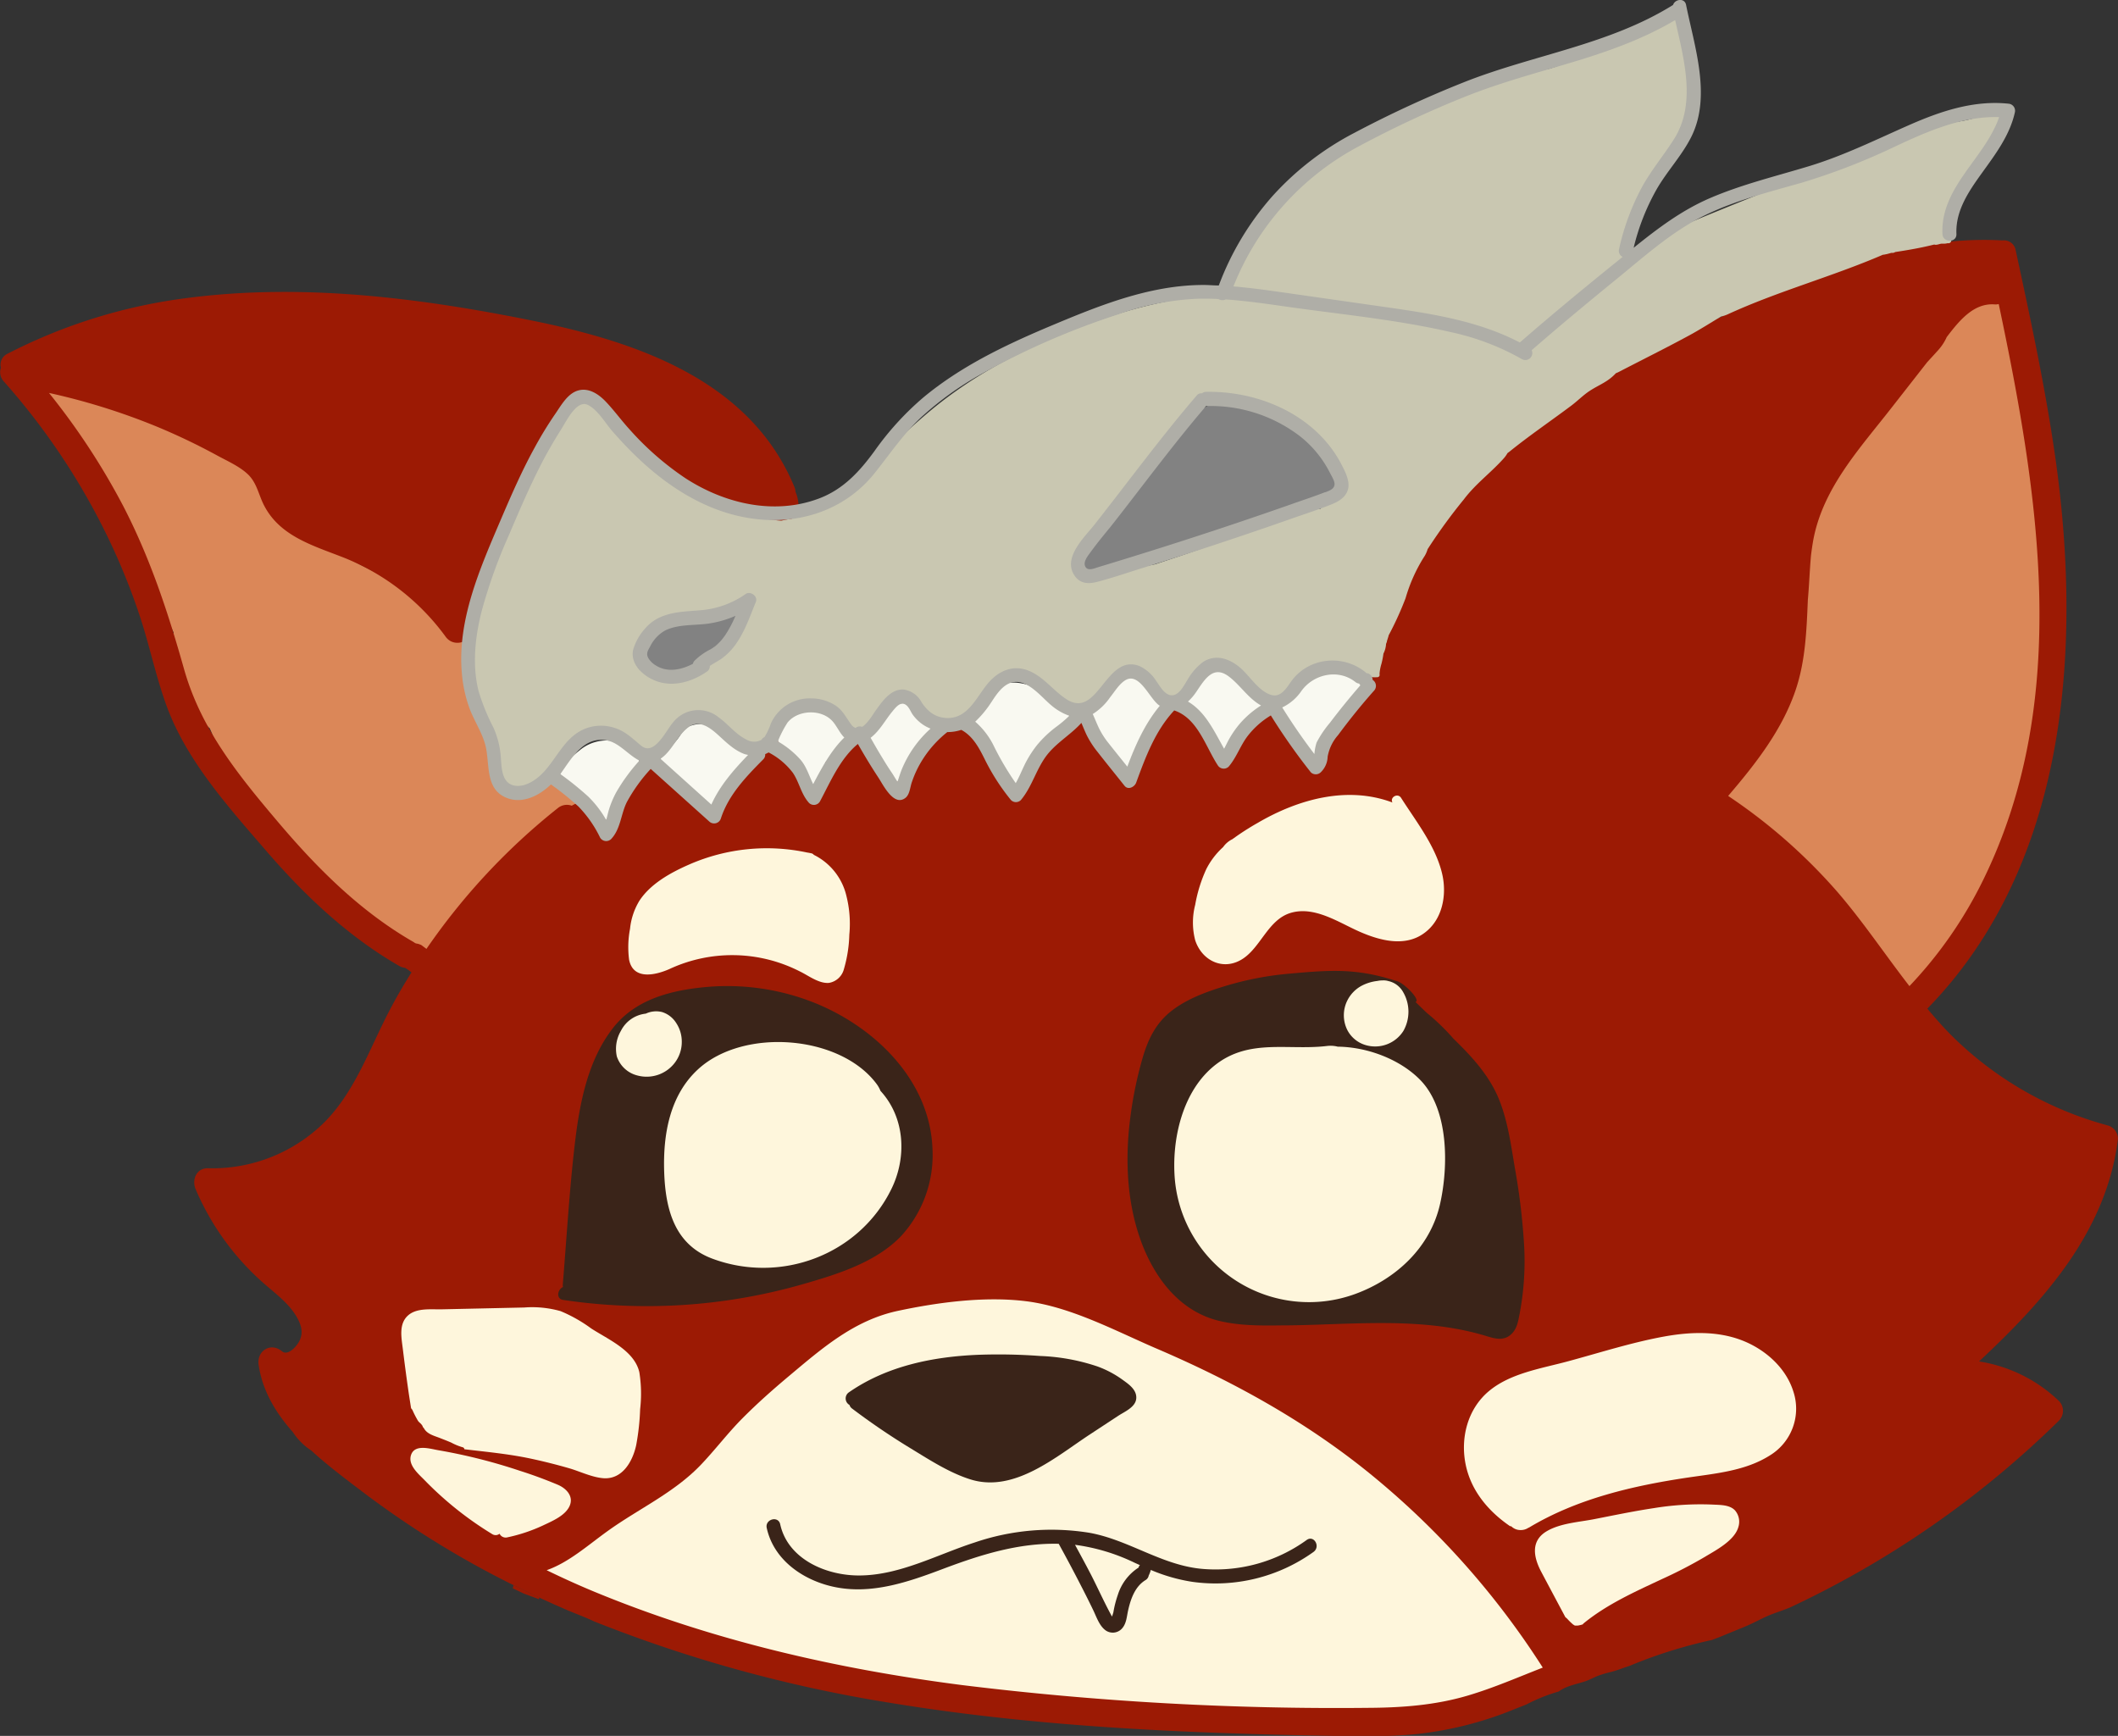 <svg id="Layer_5" data-name="Layer 5" xmlns="http://www.w3.org/2000/svg" viewBox="0 0 454.74 372.68"><rect x="0" y="0" width="454.74" height="372.68" fill="#333333" stroke="none"/><defs><style>.cls-1{fill:#f9f9f1;}.cls-2{fill:#db8758;}.cls-3{fill:#fef6dc;}.cls-4{fill:#9c1a04;}.cls-5{fill:#3a2419;}.cls-6{fill:#828282;}.cls-7{fill:#c9c7b1;}.cls-8{fill:none;stroke:#c9c7b1;stroke-miterlimit:10;}.cls-9{fill:#635c5c;}.cls-10{fill:#afaea7;}</style></defs><g id="body"><g id="fill_teeth"><path class="cls-1" d="M246,335.68c-1.08-1.39-3.34-1.85-4.9-2.48l-6.31-2.59c-1.52-.62-3.29.67-3.69,2.09a3.06,3.06,0,0,0,2.09,3.69l.66.26a3.18,3.18,0,0,0,.3,1.27c.56,1.23.1,2.74.56,4.06a31.09,31.09,0,0,0,2.48,4.62c1.64,2.91,6.57,1,5.49-2.31S249.18,339.77,246,335.68Z" transform="translate(-1.39 -0.64)"/></g><g id="fill_ears"><path class="cls-2" d="M122.16,168.29c-4.14-1.55-11,1.83-13.29-2.09-2.61-4.36-3-10.59-4.47-15.4a20.24,20.24,0,0,0-2.33-5.06c2.82-1.32,4.57-5.2,1.72-8.09-6.2-6.3-13.9-10.23-21.73-14.11-7.57-3.75-15.48-7.7-20.34-14.89-2.34-3.46-4.17-6.51-7.59-9.05A76.86,76.86,0,0,0,43.05,93c-8.41-4.27-17.72-5.15-25.41-10.89-5.16-3.86-10.15,4.82-5.05,8.63a32.77,32.77,0,0,0,5.55,3.31A4.5,4.5,0,0,0,18.67,98c5.41,8.8,10,18,14.55,27.3,1.8,3.71,3.7,7.4,5.45,11.14a4.37,4.37,0,0,0-.07,2.91,110.2,110.2,0,0,0,6.48,15.94A4.83,4.83,0,0,0,46.44,157c.07.19.16.37.24.56,1.87,4.5,2.73,9.43,5.45,13.54,5.75,8.68,14.42,16.2,22.48,22.68,3.93,3.16,8,6.18,12.21,9,3.81,2.52,7.67,4.8,11.93,1.77,4.61-3.29,8.39-8.93,12.19-13.12q6.72-7.38,13.43-14.75C127,173.7,125.72,169.62,122.16,168.29Z" transform="translate(-1.39 -0.64)"/><path class="cls-2" d="M439.33,108.5l-2.4-21.84c-.59-5.44.06-13.67-3.35-18.23-4.7-6.3-12.4-3.67-15,1.75a5.1,5.1,0,0,0-3.43.37c-3.58,1.67-3.83,4.86-5.14,8.15-1.44,3.62-4.44,6.38-7.13,9.09-5.63,5.66-10.93,12.11-10.49,20.53a4.9,4.9,0,0,0-.77,1.87,254.91,254.91,0,0,1-19.74,59.15c-2.35,4.92,3.54,9.32,7.06,6.95a13.91,13.91,0,0,0,2.5,7.11c3.23,4.62,7.7,8.53,11.27,12.9,3.84,4.7,6.85,10.13,10.75,14.72,3.38,4,7.73,3.72,11.61.51a58.41,58.41,0,0,0,18-27.72c3.35-12.09,6.28-24.45,7.67-36.93C442.24,134,440.74,121.31,439.33,108.5Z" transform="translate(-1.39 -0.64)"/></g><g id="fill_mouth"><path class="cls-3" d="M334.32,351.7a2.56,2.56,0,0,1-.66-2.25,7.84,7.84,0,0,0-4-3.13,133.11,133.11,0,0,0-56-48.93c-6.53-3-13.27-5.22-20-7.69s-12.2-6.88-18.74-9.58c-7.27-3-15.48-2.13-23.18-2.06-7.31.07-15.35-.44-21.52,4.18l-.35.29a8.23,8.23,0,0,0-5.41,1.13,50.86,50.86,0,0,0-9.51,7.53,120.65,120.65,0,0,1-21.85,12.55c-4.45,2-5.29,6.38-3.94,10.17-2.22,1.34-4.47,2.63-6.67,3.93-5.8,3.41-11.63,6.55-18.09,8.5-9.94,3-7.67,17.05,2.39,17.68l.48,0a7.08,7.08,0,0,0,3.16,2.9c6.61,3.1,13.3,4.11,20.43,4.62,4.84,1.48,9.76,2.67,14.7,3.74,10.56,2.3,21.17,4.37,31.76,6.54a10.81,10.81,0,0,0,2.22.21A65.23,65.23,0,0,0,223,364.45l1.69.22.38.05c4.34.89,8.69,1.74,13.06,2.45a241.67,241.67,0,0,0,70.28,1.14c4.7-.62,9.54-1.16,13.16-4.58l2.53-.26a9.59,9.59,0,0,0,2.47.32c6.87,0,9.66-6.34,8.38-11.49C334.7,352.11,334.51,351.9,334.32,351.7Z" transform="translate(-1.39 -0.64)"/></g><path class="cls-4" d="M172.18,106.21a2.76,2.76,0,0,0-.22-1c-9.49-23-34-31.25-56.56-35.79-24.15-4.87-49.16-8-73.74-4.81A115.85,115.85,0,0,0,3,76.59a2.57,2.57,0,0,0-1.41,3,2.88,2.88,0,0,0,.59,2.91,146.06,146.06,0,0,1,21.69,32.11,140.42,140.42,0,0,1,7.5,18.18c2.13,6.4,3.47,13.06,5.79,19.4,4.27,11.7,13.17,21.6,21.2,30.91C66.66,192.75,76,201.62,87.07,208c3.35,1.94,6.38-3.25,3-5.18-11.25-6.48-20.43-15.62-28.78-25.46-8.62-10.17-16.71-20.06-20.39-33.09-3.41-12.11-7.26-23.81-13.06-35A149,149,0,0,0,11.91,85a140.23,140.23,0,0,1,23,7.17A135.13,135.13,0,0,1,48,98.42c2.15,1.17,4.75,2.31,6.56,4s2.27,4,3.22,6.1c3.32,7.23,10.82,9.22,17.63,11.92a49.92,49.92,0,0,1,21.67,16.91c2.09,2.86,6.72.49,5.55-2.36a13.31,13.31,0,0,0,5.09-1.16c3.95-1.73,5.87-5.69,9.73-7.59a129.48,129.48,0,0,1,14.83-5.87c9.51-3.27,18.17-4.22,27.81-.86C167.69,122.14,175.16,113.19,172.18,106.21Z" transform="translate(-1.39 -0.64)"/><path class="cls-4" d="M311.58,307.11l0,.11v0Z" transform="translate(-1.39 -0.64)"/><path class="cls-4" d="M311.51,306.73c0,.13.05.26.07.38C311.55,307,311.53,306.86,311.51,306.73Z" transform="translate(-1.39 -0.64)"/><path class="cls-4" d="M111.49,341.65l2.39,1.13,3.23,1.2.09-.36-5.55-2.68C111.6,341.18,111.54,341.41,111.49,341.65Z" transform="translate(-1.39 -0.64)"/><path class="cls-4" d="M426.29,292.93c14.07-13.11,27.4-28,29.83-47.78a3,3,0,0,0-2.2-2.89,75.55,75.55,0,0,1-32.85-18.64c-2.08-2-4-4.21-5.88-6.43,30.25-31,33.3-77.81,27.42-118.75-2.13-14.81-5.29-29.46-8.45-44.08a2.55,2.55,0,0,0-2.84-2.1c-12.77-.74-25.27,2.21-37.19,6.6q-2.24.82-4.46,1.7a9.75,9.75,0,0,0-7.44,2.59c-.27.23-.52.5-.77.76-7.18,3.08-14.26,6.44-21.17,10-20.66,10.61-40.2,24.61-52.54,44.7a77.71,77.71,0,0,0-10.43,27.13c-.27,0-.54-.08-.81-.1a2.73,2.73,0,0,0-1.2.12c-12.53-1.1-24.76,3.93-37.29,4.18-13.75.28-27.52-.25-41.23,1.17s-26.82,4.78-40.24,7.41c-13,2.56-26.51,1.92-38.71,7.77a10.55,10.55,0,0,0-5.15,5.8,13.27,13.27,0,0,0-8.41,1.45l-.12.08a3.06,3.06,0,0,0-3,.51,139.17,139.17,0,0,0-28.21,30.23l0,0-1.08-.81a3.45,3.45,0,0,0-2.31-.3,3,3,0,0,0-2.1,3.69l.3.72a3,3,0,0,0,1.08,1.07l.9.67c-1.52,2.43-3,4.91-4.33,7.44-4.45,8.28-7.53,17.78-14.24,24.61a34.17,34.17,0,0,1-25.18,10c-2.5,0-3.44,2.54-2.59,4.52a56.33,56.33,0,0,0,14.3,19.91c2.64,2.35,5.85,4.61,7.56,7.79.89,1.66,1.28,3.24.34,5-.52,1-2.39,3.15-3.68,2.07-2.42-2-5.45-.07-5,2.92.8,5.53,3.63,10.25,7.33,14.42a13.78,13.78,0,0,0,4,4c3.66,3.36,7.69,6.34,11.32,9.1a202.37,202.37,0,0,0,31.29,19.39l6.46,3.13c1.81.84,3.63,1.65,5.46,2.45s3.74,1.48,5.6,2.33l.58.27a299.43,299.43,0,0,0,63.27,17.43c30.29,5,61,6.48,91.66,7.06,7.34.14,14.71.4,22-.35a77,77,0,0,0,20.46-5.22l2.77-1.1a37.39,37.39,0,0,1,6.94-2.78l.35-.25c1.7-1.07,3.65-1.35,5.51-2,.9-.32,1.74-.81,2.65-1.15a24.38,24.38,0,0,1,2.65-.78c1.39-.35,2.71-.9,4.06-1.33a103,103,0,0,1,17.65-5.55c.59-.21,1.16-.44,1.74-.66l.79-.33c1.45-.6,3.42-1.38,5.05-2.08s3.31-1.66,5-2.34c1.39-.55,2.82-1,4.2-1.57v0a208.37,208.37,0,0,0,57.73-40.1,3,3,0,0,0,0-4.24A31.83,31.83,0,0,0,426.29,292.93ZM99.47,302.51,97.17,301c.13-.21.27-.42.39-.64.37-.7.7-1.42,1-2.14a9.62,9.62,0,0,1,1,.92,62.15,62.15,0,0,1,4.47,5.64c.17.25.36.48.54.71A31.14,31.14,0,0,1,99.47,302.51Zm51-114.64c4.18-2,9.29-2,13.83-2.48,2.91-.28,5.8-.64,8.69-1a4,4,0,0,0,.11.58,4.84,4.84,0,0,0,.79,1.61l-12.55,4.8c-3.22.77-6.48,1.43-9.75,2-.15,0-3,.4-2.71.39l-.43,0-.06-.05a29,29,0,0,0-2-4.5A15.68,15.68,0,0,0,150.46,187.87Zm-7.26,51.51a85.23,85.23,0,0,1,1.13-8.74c.08-.19.14-.36.19-.52l.39-.44c1.27-1,2.45-2.07,3.73-3,4.31-3.29,9.3-7.13,14.81-7.94s11.53,1.43,16.47,3.51c5.87,2.46,8.37,6.12,11.6,11.39l.83,1.35a57.6,57.6,0,0,0,1.41,13.54,27.87,27.87,0,0,0,1.27,4.1,83,83,0,0,0-31.25,12.89c-5.08,3.38-10,7-14.83,10.77-.52-5.58-2.91-10.86-4.2-16.56A74.43,74.43,0,0,1,143.2,239.38ZM316.51,364.67c-6.95,2.06-14.1,2.59-21.31,2.63a657.62,657.62,0,0,1-87.27-4.89c-27-3.47-53.68-9.61-78.84-20-3.49-1.44-6.92-3-10.33-4.66,4.74-1.67,8.72-5.26,13.07-8.39,6.65-4.79,14.19-8.17,19.95-14.15,3.11-3.24,5.81-6.85,9-10.06s6.43-6.08,9.82-8.93c7.22-6.05,14.11-12.13,23.57-14.15,8.64-1.84,18.54-3.15,27.35-2.09,9.54,1.15,19,6.2,27.75,10,16.42,7,32.06,15.56,46,26.84a174.82,174.82,0,0,1,37.33,41.8l0,.05C327.27,360.75,322,363.05,316.51,364.67Zm79.38-172.54a118.33,118.33,0,0,0-23.46-20.61c5.83-6.82,11.48-14,14.42-22.54,2.18-6.34,2.41-12.95,2.69-19.57.29-3.21.39-6.35.67-9.46.12-1,.26-2,.44-3.06,2-11.38,10-19.9,16.86-28.71l7.65-9.78c.79-.86,1.58-1.71,2.35-2.57A10.7,10.7,0,0,0,419.36,73c2.63-3.44,5.78-7.4,10.37-7a2.52,2.52,0,0,0,.79-.09c8.63,40.88,15.73,85-3.44,123.86a91.21,91.21,0,0,1-15.73,22.58C406.17,205.67,401.44,198.57,395.89,192.13Z" transform="translate(-1.39 -0.64)"/></g><g id="face"><path class="cls-3" d="M183.12,193a13.18,13.18,0,0,0-7-8.83.87.87,0,0,0-.53-.33c-.24-.06-.48-.09-.73-.15l0,0h-.08a41.53,41.53,0,0,0-25.46,2.57c-3.92,1.72-8.26,4.1-10.66,7.78a14.32,14.32,0,0,0-2,6,20.92,20.92,0,0,0-.2,6.65c.89,4.43,5.68,3.31,8.65,2a31.93,31.93,0,0,1,28,.5c1.85.89,4.1,2.65,6.25,2.47a4,4,0,0,0,3.21-2.92,28.87,28.87,0,0,0,1.17-7.4A24.56,24.56,0,0,0,183.12,193Z" transform="translate(-1.39 -0.64)"/><path class="cls-3" d="M311.05,188.36c-1.36-6-5.59-11.31-8.85-16.43-.71-1.11-2.45-.13-1.85,1-9.69-3.63-20.2-.72-28.9,4.36A55.52,55.52,0,0,0,266,180.8a5.22,5.22,0,0,0-2,1.7,16.35,16.35,0,0,0-3.61,4.72A31.11,31.11,0,0,0,258,194.9a15.17,15.17,0,0,0,0,7.6c1.43,4.37,5.93,6.59,10,4.12s5.62-8.56,10.54-10c5.17-1.51,10.37,2.14,14.88,4.1,4.3,1.87,9.67,3.29,13.79.22C311.09,198.1,312.06,192.81,311.05,188.36Z" transform="translate(-1.39 -0.64)"/><path class="cls-3" d="M138.66,295.25c-1.07-4.67-6.72-7.05-10.35-9.41a31.45,31.45,0,0,0-6.56-3.71,22.4,22.4,0,0,0-7.82-.78l-17.68.39c-2.24.05-5.25-.34-7.13,1.21-2.21,1.83-1.53,4.91-1.23,7.39q.56,4.59,1.22,9.17c.17,1.16.36,2.31.54,3.47a1.9,1.9,0,0,1,.31.42,20.36,20.36,0,0,0,1.2,2.32,3.26,3.26,0,0,0,.41.42,2.66,2.66,0,0,1,.51.6l.15.35a.47.47,0,0,1,.18.19c.68,1.25,2.17,1.6,3.4,2.08.84.33,1.67.65,2.48,1a12.09,12.09,0,0,0,2.45,1,.46.46,0,0,1,.35.42c4.75.57,9.48,1,14.19,2q4.18.89,8.3,2.08c2.37.69,5,2,7.5,2.15,4,.19,6.15-3.65,6.9-7.1a51.35,51.35,0,0,0,.85-7.73A29.23,29.23,0,0,0,138.66,295.25Z" transform="translate(-1.39 -0.64)"/><path class="cls-3" d="M121.14,319.4c-2.67-1.12-5.4-2.13-8.15-3A118.8,118.8,0,0,0,95.55,312c-1.8-.3-5.16-1.42-5.93,1.08-.65,2.12,1.62,4,2.9,5.31A73.63,73.63,0,0,0,107.07,330a1.34,1.34,0,0,0,1.58-.08,1.45,1.45,0,0,0,1.65.78,35.23,35.23,0,0,0,7.74-2.59c1.92-.91,4.71-2.07,5.64-4.14S123,320.19,121.14,319.4Z" transform="translate(-1.39 -0.64)"/><path class="cls-3" d="M373.89,324.9c-1.16-1.23-3.23-1.15-4.78-1.24a62,62,0,0,0-12.62.76c-4.28.64-8.53,1.53-12.77,2.36-3.3.65-7.28.86-10.24,2.6-3.52,2.08-2.83,5.61-1.18,8.72s3.46,6.51,5.19,9.75a2.76,2.76,0,0,1,.37.31,13.72,13.72,0,0,0,1.28,1.25l.36.22h0a5.3,5.3,0,0,0,.69,0,8.24,8.24,0,0,0,1-.24,1.94,1.94,0,0,1,.32-.32h0c5-4.06,10.93-6.7,16.72-9.42a98.35,98.35,0,0,0,9.18-4.75c2.41-1.46,6.44-3.53,7.23-6.48A3.73,3.73,0,0,0,373.89,324.9Z" transform="translate(-1.39 -0.64)"/><path class="cls-3" d="M386.42,299.36c-1.52-4.82-5.52-8.51-10-10.53-5.6-2.51-11.85-2.32-17.78-1.24-6.94,1.27-13.75,3.46-20.56,5.3-5.68,1.55-12.41,2.53-17.05,6.44s-6.12,10.19-4.94,15.82,4.92,10,9.49,13.13l.29.05a2.78,2.78,0,0,0,2,.8,2.91,2.91,0,0,0,1.7-.51l.06,0c10.37-6.23,22.32-9,34.21-10.77,6-.88,12.37-1.44,17.59-4.77A11.74,11.74,0,0,0,386.42,299.36Z" transform="translate(-1.39 -0.64)"/><path class="cls-5" d="M281.94,331.26a33.38,33.38,0,0,1-22.26,6.22c-8.74-.7-15.85-6.22-24.37-7.76a51,51,0,0,0-24.66,2.08c-8,2.58-16,7-24.6,7.08-7.13.09-15.49-3.42-17.15-11-.41-1.88-3.3-1.08-2.89.8,1.48,6.79,7.65,11.11,14.13,12.58,8.24,1.87,16.34-1,24-3.9,8-3,16-5.48,24.56-5.28,1.65,3,3.28,6.06,4.85,9.13q1.28,2.47,2.5,5c.68,1.37,1.25,3.19,2.44,4.23a2.66,2.66,0,0,0,3.88-.27c.89-1.07.94-2.53,1.24-3.83.56-2.48,1.49-5.13,3.78-6.5A1.44,1.44,0,0,0,248,339l0-.06a6.66,6.66,0,0,0,.31-.73l.09-.26,0-.1.09-.15a37.11,37.11,0,0,0,8.92,2.55,36.08,36.08,0,0,0,25.95-6.39C285,332.73,283.51,330.13,281.94,331.26Zm-40.56,11.82a22.36,22.36,0,0,0-.93,3.62c0,.15-.2.63-.29,1l-.12-.18c-1.58-2.88-2.92-5.91-4.42-8.83-1.11-2.14-2.27-4.27-3.42-6.39A42,42,0,0,1,245,336.15l1.15.52a.69.69,0,0,0-.17.17.31.31,0,0,0-.06.13,1.28,1.28,0,0,0-.07.21h0A10.83,10.83,0,0,0,241.38,343.08Z" transform="translate(-1.39 -0.64)"/><path class="cls-5" d="M242.36,296.83A22,22,0,0,0,237,294a43.58,43.58,0,0,0-12.25-2.24,121.71,121.71,0,0,0-13.23-.26c-9.81.39-19.74,2.4-27.91,8.09a1.59,1.59,0,0,0,.17,2.68,1.45,1.45,0,0,0,.52.75,149.73,149.73,0,0,0,12.69,8.62c4,2.44,8.31,5.24,12.84,6.64,9.37,2.88,18.31-4.92,25.58-9.69l6.09-4c1.36-.89,3.73-1.85,3.85-3.75S243.61,297.74,242.36,296.83Z" transform="translate(-1.39 -0.64)"/><g id="eyes"><path class="cls-5" d="M201.6,247.35c-.52-14.72-12.3-26.15-25.28-31.39a50.54,50.54,0,0,0-23.27-3.42c-7.5.68-15.18,2.59-20,8.75-5.44,6.91-7.2,16.13-8.21,24.64-1.2,10.13-1.78,20.35-2.62,30.52a1.32,1.32,0,0,0,.06.5c-1.22.53-1.53,2.53,0,2.77a121.55,121.55,0,0,0,51.11-3.27c7.44-2.13,15.86-4.65,21.4-10.36A25.73,25.73,0,0,0,201.6,247.35Z" transform="translate(-1.39 -0.64)"/><path class="cls-5" d="M328.63,268.13a141.18,141.18,0,0,0-2-16.76c-.87-5.17-1.57-10.48-3.66-15.33-2-4.53-5.27-8.22-8.75-11.65-.26-.26-.54-.52-.8-.79a47.25,47.25,0,0,0-5.71-5.52l-2.42-2.33c1.2-.34-2.27-3.89-3.79-4.4-8.72-2.88-14.25-2.49-23.41-1.66a67.61,67.61,0,0,0-13.37,2.56c-4.1,1.24-8.38,2.76-11.79,5.41s-5.07,6.17-6.22,10.11A84.52,84.52,0,0,0,244,241.13c-1.11,9.08-.6,18.6,2.82,27.17,3,7.38,8.19,13.9,16.2,15.89,4.41,1.09,9.08,1.06,13.6,1,4.89,0,9.79-.26,14.68-.39,9.76-.28,19.65-.21,29.08,2.64,1.72.52,3.56,1.13,5.15-.08s1.8-3.05,2.14-4.73A60.46,60.46,0,0,0,328.63,268.13Zm-19.87-6.36a6.14,6.14,0,0,0,.42-.47C309.47,262.35,309.33,262.51,308.76,261.77Z" transform="translate(-1.39 -0.64)"/></g><path class="cls-3" d="M190.43,234.84a6.47,6.47,0,0,0-.79-1.43c-7.81-10.57-28.49-12.17-38.28-3.29-6.2,5.62-7.63,14.11-7.37,22.07s2.16,15.63,10.36,18.68c14.61,5.44,31.42-.73,38.41-14.93C196.12,249.12,195.72,240.59,190.43,234.84Z" transform="translate(-1.39 -0.64)"/><path class="cls-3" d="M306.33,232.51c-4.24-4.35-11.18-7.08-17.73-7.16a6.15,6.15,0,0,0-2.27-.15c-8.31,1-16.56-1.62-23.84,3.94s-9.65,16.31-8.83,25a28.92,28.92,0,0,0,38.66,24.32c8.8-3.21,16.16-10,18.26-19.36C312.4,251,312.46,238.8,306.33,232.51Z" transform="translate(-1.39 -0.64)"/><path class="cls-3" d="M146.54,220.22a5.5,5.5,0,0,0-3-2.3,5.24,5.24,0,0,0-3.5.34,6.79,6.79,0,0,0-5.34,3.7,7.61,7.61,0,0,0-.88,5.47,6.24,6.24,0,0,0,4.43,4.11,7.6,7.6,0,0,0,8-2.71,7.34,7.34,0,0,0,1.52-4.47A7.25,7.25,0,0,0,146.54,220.22Z" transform="translate(-1.39 -0.64)"/><path class="cls-3" d="M302.62,213.59a4.8,4.8,0,0,0-3.13-2.32,3.61,3.61,0,0,0-1.3-.14h-.05a4.6,4.6,0,0,0-1,.11,9.58,9.58,0,0,0-3.47,1.07,7.32,7.32,0,0,0-3,3.12,7.09,7.09,0,0,0,0,6.36,6.47,6.47,0,0,0,3.86,3.2,7.18,7.18,0,0,0,8.16-3A8.37,8.37,0,0,0,302.62,213.59Z" transform="translate(-1.39 -0.64)"/></g><g id="skull"><g id="fill_back"><path class="cls-6" d="M160.34,134.47a3,3,0,0,0-2.2-2.9c-1.79-.37-3.3.5-4.7,1.55-.83.19-1.68.33-2.4.53-1.75.49-3.53.93-5.24,1.53-2.28.8-5.37,2-6.06,4.59a3,3,0,0,0,.62,2.73,3.2,3.2,0,0,0,.33,1c1.66,3.11,6,1.74,8.47.44,2.6-1.37,4.61-3.7,7-5.47C158.26,137.91,160.15,137.1,160.34,134.47Z" transform="translate(-1.39 -0.64)"/><path class="cls-6" d="M286.24,97.54c-1.36-2.31-3.56-3.59-5.94-4.68-5.14-2.36-10.89-6.92-16.92-5.92s-9.37,7.2-12.73,11.77c-5.13,7-10.07,14.52-16.61,20.24-2.92,2.54,1.34,6.77,4.24,4.24l1.05-1a1.54,1.54,0,0,0,.3,0c5.53.28,10.89-2,16-3.76,5.73-2,11.4-4.15,17.21-5.93,3.16-1,8.63-1.72,10.86-4.66a15.56,15.56,0,0,0,3.61-1,3,3,0,0,0,1.49-2.59C289.08,102.21,287.32,99.39,286.24,97.54Z" transform="translate(-1.39 -0.64)"/></g><g id="fill"><path class="cls-7" d="M428.91,24.89c-2,.55-3.9,1.29-5.92,1.66s-4.26.72-6.39,1.05a1.71,1.71,0,0,0-1.14.85A11,11,0,0,0,405.83,31c-3.9,3.32-9.57,4.67-14.26,6.46q-8.46,3.24-16.85,6.64c-5.58,2.27-11.18,4.51-16.66,7a67.78,67.78,0,0,0-8.1,4.1,31,31,0,0,1,2.58-7.42c3-5.7,5.89-11.43,8.61-17.26A9,9,0,0,0,362,29a48.87,48.87,0,0,0,1.87-4.64,8.59,8.59,0,0,0,.29-4.4c.05-.15.09-.3.14-.46a8.66,8.66,0,0,0-1.63-8.65,2,2,0,0,0,.11-1.31s0-.06,0-.1a4.72,4.72,0,0,1,0-.84c.25-1.49.72-3.53-.86-4.36a2.23,2.23,0,0,0-2.36.12c-.21.14-.41.29-.62.42a9.9,9.9,0,0,1-1.12.58,8.16,8.16,0,0,1-.95.32,2.06,2.06,0,0,0-1.2.92,2.21,2.21,0,0,0-.23.64,11.15,11.15,0,0,0-5.83,1c-4.95,2.33-10.09,5.51-15.33,7.08-2.37.71-4.91.43-7.32,1-2.93.66-5.48,2.23-8.1,3.59a56.33,56.33,0,0,1-6.4,2.38c-2.12.8-4,2.21-6.09,3-4.8,1.79-8.72,2.61-12.05,5.9-1.84.63-3.72,1.19-5.52,2a25,25,0,0,0-11.08,9,7.62,7.62,0,0,0-1.1,2.39,23.65,23.65,0,0,0-5.34,6,21,21,0,0,0-1.94,4.29,7.22,7.22,0,0,0-.35,1,8.79,8.79,0,0,0-3.91,7.7,104.39,104.39,0,0,0-22.92,4.22c-14.08,4.39-28.21,10.74-39.76,20-9.82,7.88-17.82,17.89-29.46,23.23a7.07,7.07,0,0,0-1.55,1h-.06c-.71.11-1.42.22-2.12.39-1.11,0-2.25-.29-3.32-.3-.24,0-.49,0-.73,0L165,112a1.91,1.91,0,0,0-1.73-.34h0a11.74,11.74,0,0,0-8.82-3.74l-1.76.06c-2.61-2.7-6-3.83-9.51-5.31,0-.08,0-.16-.06-.25a6.61,6.61,0,0,0-2.76-3.58l-1.43-.61a6.15,6.15,0,0,0-1.1-.18,25,25,0,0,1-1.77-3.2A5.1,5.1,0,0,0,133,92c-.94-4.3-6.28-7.48-9.84-3.23a49.49,49.49,0,0,0-6.6,9.17c-1.71,3.4-2.67,7-4,10.55-2.86,7.39-7.82,12.94-8.3,21.18a6.79,6.79,0,0,0,0,1.12,5.82,5.82,0,0,0-.37,1.41c-.82,5.58-1.52,11.31-.63,16.92a23.92,23.92,0,0,0,2.56,7c1.28,2.61,1.12,5.72,1.33,8.61.55,7.27,11.43,7.68,12,1.07a4.8,4.8,0,0,0,3.75-4.2l.24-1.46c1.39-.25,2.76-.74,4.27-1a14.32,14.32,0,0,1,9,2c4.21,2.32,8.13-.81,8.88-4.4a4.42,4.42,0,0,0,.88-1,6.5,6.5,0,0,0,1.14-1c.58.1,1.07-.46,1.57-.68a7,7,0,0,1,2.53-.42h.95a5.38,5.38,0,0,0,4.75,3.24,6.56,6.56,0,0,0,5.5,3.42c3.33,0,5.3-2.39,5.89-5.33a4.25,4.25,0,0,0,1.15-.61c1.52-1.16,4.55-3.08,6.25-2.8,1,.17,2.07,1,3.14,1.21l.9.2c.24.45.48.9.68,1.38,1.35,2.94,5.61,3.67,8.21,2.15a5.71,5.71,0,0,0,2.85-5.49c2.11-.07,4.22-.24,6.31-.48a5.38,5.38,0,0,0,5.71,4.79,11.18,11.18,0,0,0,7.34-2.36c1.85-1.57,2.8-4,4.65-5.54a11.23,11.23,0,0,1,3.28-1.8l2.12-.07a8.58,8.58,0,0,0,1.75,1.48c1.12.7,2.27,1.36,3.42,2a5.79,5.79,0,0,0,10.34,1.33c2.34-1.54,4.69-3.26,7.37-4.07a29.08,29.08,0,0,1,3.1-.72c0,.32.08.64.14,1,.55,3.1,4.49,5.13,7.38,4.19a6,6,0,0,0,4.31-6l.15,0a23.26,23.26,0,0,1,8.07-.29,7,7,0,0,0,1.61,2.45,7.06,7.06,0,0,0,.93.79,5.39,5.39,0,0,0,1,1.3,6.13,6.13,0,0,0,4.24,1.76,6.06,6.06,0,0,0,4.25-1.76,6.5,6.5,0,0,0,1.73-3.49l2.52.19a5,5,0,0,0,4.88-2.28,40.68,40.68,0,0,1,4.72,1c.13,0,.26,0,.39,0a.43.43,0,0,0,0,.16.82.82,0,0,0,.36.42,7.73,7.73,0,0,0,1.37.71,3.52,3.52,0,0,0,1,.31,3.75,3.75,0,0,0,.82,0,.42.42,0,0,0,.17,0,.49.49,0,0,0,.47-.63c0-.33.06-.66.11-1a10.14,10.14,0,0,1,.29-1.21,17.23,17.23,0,0,0,.44-2.23,5.27,5.27,0,0,0,.56-2.05,1.83,1.83,0,0,1,.08-.25,2.29,2.29,0,0,0,.1-.23s0-.08,0-.12l.36-1.15a.28.28,0,0,0,0-.09,69.57,69.57,0,0,0,3.65-8,34.64,34.64,0,0,1,3.88-8.73,6,6,0,0,0,.86-1.82c.11-.16.22-.31.32-.48a117.41,117.41,0,0,1,7.45-10.18c2.55-3.38,5.73-5.65,8.54-8.78a6.35,6.35,0,0,0,.84-1.17l.36-.26c4.31-3.49,8.91-6.61,13.34-9.93,1.33-1,2.53-2.23,3.89-3.13,2.05-1.35,3.94-1.93,5.67-3.82a7,7,0,0,0,.69-.31c5.05-2.62,10.16-5.15,15.17-7.87,2.33-1.27,4.52-2.68,6.75-4a7.07,7.07,0,0,0,1.39-.46c10.88-5,22.4-8.08,33.34-12.8.23,0,.46-.07.69-.11s.5-.12.75-.19l.36-.1.16,0,.2,0a1.22,1.22,0,0,0,.48-.18c2.81-.43,5.61-.91,8.37-1.61.51.17,1-.11,1.55-.19l.12,0h0a4.9,4.9,0,0,0,.54,0c.22,0,.43-.05.64-.09l.26,0h0a.43.43,0,0,0,.3-.11h0a.51.51,0,0,0,.18-.69.53.53,0,0,0-.53-.23l-.21-.11a.67.67,0,0,0-.12-.06A5.92,5.92,0,0,0,421,45.5a7.59,7.59,0,0,0-.4-1A8.82,8.82,0,0,0,422.84,39a2,2,0,0,0,1.37-1.19l0,0,.15-.26a3.77,3.77,0,0,1,.26-.39c.22-.31.45-.6.67-.9h0l.13-.18.34-.42c.25-.32.51-.63.77-.94,1-1.24,2.64-2.59,2.67-4.34a10.39,10.39,0,0,0,1.93-2.49A2,2,0,0,0,428.91,24.89ZM158.73,137.46c-.25.95-1.2,2-1.6,3a3.59,3.59,0,0,1-.12.35l-.23.06a6.38,6.38,0,0,0-3,1.91,6.29,6.29,0,0,0-3.81,3.52.41.41,0,0,0-.44.14c-.35.38-1,.31-1.43.42a2.13,2.13,0,0,0-.63.25,5,5,0,0,0-1.7-1.5,6.14,6.14,0,0,0-4.63-.61l-.36.11a7.75,7.75,0,0,0-2.09-.74,6.18,6.18,0,0,1-.36-.53c0-.11,0-.23,0-.39.08-1,.06-2.1.08-3.14a5,5,0,0,0-.2-1.49c.91-.73,1.79-1.49,2.67-2.27,2.29-2.05,1.56-2,3.7-2.69,3.11-1,6.64-.83,9.86-.94a13.32,13.32,0,0,0,7-2.29,14.27,14.27,0,0,0,.6,3A5.38,5.38,0,0,0,158.73,137.46Zm128.82-31.2a9.72,9.72,0,0,0-2.63,3.61,11.83,11.83,0,0,0-3.07.21c-6.15,1.2-11.22,3.77-16.93,6.17-5,2.11-10.3,3.79-15.5,5.53-1.78.37-3.58.71-5.4,1q-5.07.78-10.15,1.43a2.83,2.83,0,0,0-1.43-1.83.43.43,0,0,0,0-.05c1.58-6.55,5.81-10.88,10-16L258,87.38a12.55,12.55,0,0,0,1.31-1.95,19.94,19.94,0,0,0,6.18,1.07,18.39,18.39,0,0,1,7.71,1.77c2.57,1,6.35,1.81,8.52,3.53,1.3,1,2,2.94,2.82,4.37a9.27,9.27,0,0,0,4.41,4.25C289.24,102.64,289.38,104.63,287.55,106.26Z" transform="translate(-1.39 -0.64)"/><path class="cls-8" d="M419.5,51.5" transform="translate(-1.39 -0.64)"/></g><g id="fill_teeths"><path class="cls-1" d="M138.63,163.77c-.18-1.33-1.6-2.41-2.69-3a8.58,8.58,0,0,0-3-1.06,9,9,0,0,0-7.08,2c-1.11.86-2.13,1.82-3.17,2.76a2.62,2.62,0,0,0-1,2.61,2,2,0,0,0,1.39,1.51c.29,1.53,1.58,2.72,2.56,3.86l3.43,4c1.17,1.36,3.39.21,3.41-1.42v-.08a1.21,1.21,0,0,1,.05-.14,7.08,7.08,0,0,1,.38-.66,9.77,9.77,0,0,0,.79-1.46c.48-1.11.74-2.29,1.15-3.43a4.36,4.36,0,0,1,1.45-1.9C137.51,166.38,138.87,165.51,138.63,163.77Z" transform="translate(-1.39 -0.64)"/><path class="cls-1" d="M162.1,161.08c-1.23-1.28-2.95-1.65-4.36-2.65a20,20,0,0,0-2.07-1.48,7.24,7.24,0,0,0-3.22-.84,6.63,6.63,0,0,0-3.06.45,5.48,5.48,0,0,0-2,2,11.18,11.18,0,0,1-3.32,3.32,2.07,2.07,0,0,0,.74,3.74,1.88,1.88,0,0,0,1.64,1.92,12.29,12.29,0,0,0,2.64,2.92,9.34,9.34,0,0,1,1.88,1.94,4.53,4.53,0,0,0,2.69,2.23,2,2,0,0,0,2.53-1.93,14.56,14.56,0,0,1-.08-2.09,2.37,2.37,0,0,0,1.15-.88,6.86,6.86,0,0,0,.77-1.37l.33-.43,1.42-1.86a1.42,1.42,0,0,0,.28-.81,14.76,14.76,0,0,1,1.66-1A2,2,0,0,0,162.1,161.08Z" transform="translate(-1.39 -0.64)"/><path class="cls-1" d="M178.58,153.74c-2.71-.81-6-.57-8.22,1.35a6.12,6.12,0,0,0-1.94,3.37c-.32,1.81.76,3,2,4.17.49.47,1,.92,1.44,1.42l.25.29.08.09.07.11c.17.27.32.54.46.82s.05.11,0,0l.19.51c.11.29.22.58.34.86a7.12,7.12,0,0,0,1.37,2.25,2,2,0,0,0,2.83,0,2,2,0,0,0,.52-1.84,2.73,2.73,0,0,0,.52-.82,3.55,3.55,0,0,0,.12-2l0,0a9.72,9.72,0,0,1,.78-.66l1.62-1.27a5.56,5.56,0,0,0,1.74-1.67C184.32,157.62,181.32,154.55,178.58,153.74Z" transform="translate(-1.39 -0.64)"/><path class="cls-1" d="M200.74,155.06a8.85,8.85,0,0,0-3.11-2.88,4.9,4.9,0,0,0-4.7.07,14.93,14.93,0,0,0-3.25,3.43,11.63,11.63,0,0,0-1.54,2,2.76,2.76,0,0,0,.38,3.29l0,0c0,.12-.09.23-.12.35a2,2,0,0,0,2.14,2.5c.34,1.38.69,3.27,1.86,4.18a2.26,2.26,0,0,0,3-.16,2.41,2.41,0,0,0,.65-1.73c0-.14,0-.29,0-.43s0-.35.05-.41a6.66,6.66,0,0,1,.19-.77c0-.14.09-.28.14-.41a1.09,1.09,0,0,1,.05-.14l.05-.09A9.09,9.09,0,0,1,197,163l.23-.37a3.58,3.58,0,0,0,.24-.33,19.25,19.25,0,0,1,2.75-2.74,3.54,3.54,0,0,0,1.32-1.82A3.07,3.07,0,0,0,200.74,155.06Z" transform="translate(-1.39 -0.64)"/><path class="cls-1" d="M230.88,153.64a2.61,2.61,0,0,0-1.8-1.8c-.53-.17-.68-.15-1-.43a13.71,13.71,0,0,0-3.25-2.67c-2.67-1.27-6.09-2.24-8.91-.94s-3.25,4.56-5,6.9a2,2,0,0,0,.72,2.74,1.55,1.55,0,0,0,.4.17,1.9,1.9,0,0,0,1.8,2.11l.09.21,3.63,8.4c.6,1.38,2.81,1.23,3.45,0l2.34-4.49c.72-1.39,1.38-2.84,2.21-4.17a7.55,7.55,0,0,1,2.73-2.14C229.61,156.71,231.32,155.38,230.88,153.64Z" transform="translate(-1.39 -0.64)"/><path class="cls-1" d="M249.82,150.62a5.21,5.21,0,0,0-2.24-3.12,9.57,9.57,0,0,0-.83-.95c-1.24-1.26-3.57-1.66-4.79-.13a2.69,2.69,0,0,0-.41.73,17.42,17.42,0,0,0-3.9,3.57c-1.44,1.52-3.12,3.75-1.55,5.83a2.64,2.64,0,0,0,.94.79,13.21,13.21,0,0,0,1.67,3.47q1.28,2.1,2.61,4.15a2,2,0,0,0,3.45,0c1.09-1.68,2.11-3.39,3.06-5.15a40.9,40.9,0,0,0,2.71-5.52A4.06,4.06,0,0,0,249.82,150.62Z" transform="translate(-1.39 -0.64)"/><path class="cls-1" d="M271.4,149.78l-.31-.1-.27-.15a3.35,3.35,0,0,1-.44-.29l-.1-.08c-.51-.46-1-1-1.47-1.47a9.4,9.4,0,0,0-4-2.78,5.11,5.11,0,0,0-4.95,1.23,35.73,35.73,0,0,0-3.25,3.69,2,2,0,0,0,0,2.82,2.11,2.11,0,0,0,2,.51c.29.52.66,1,1,1.51a11.89,11.89,0,0,1,1,1.63,15.08,15.08,0,0,1,.47,1.47,8,8,0,0,0,1.88,3.6,2,2,0,0,0,3.34-.88c.26-.82.53-1.64.86-2.43,0-.07.2-.43.22-.48s.17-.34.26-.5a11,11,0,0,1,.73-1.18l.21-.24a6.25,6.25,0,0,1,.44-.45l.2-.18,0,0,.54-.33a8.45,8.45,0,0,0,2.59-1.56A2,2,0,0,0,271.4,149.78Z" transform="translate(-1.39 -0.64)"/><path class="cls-1" d="M293.51,147.63a4.27,4.27,0,0,0-3.36-2.95,10.35,10.35,0,0,0-7.66,1.66,19.05,19.05,0,0,0-3,2.76,16.76,16.76,0,0,1-1.28,1.25l-.14.1-.28.19-.35.2-.12.07s0,0-.17,0a2,2,0,0,0-1.39,2.46,2.09,2.09,0,0,0,1.67,1.47,4.11,4.11,0,0,0,1.06,2.57,17.31,17.31,0,0,1,2.58,4.25,2.11,2.11,0,0,0,1.4,1.4,2,2,0,0,0,1.94-.51c1.62-2,1.78-4.64,2.91-6.64a9.47,9.47,0,0,1,2-2.54,29.62,29.62,0,0,1,2.44-1.74A3.8,3.8,0,0,0,293.51,147.63Z" transform="translate(-1.39 -0.64)"/></g><path class="cls-9" d="M326.5-51" transform="translate(-1.39 -0.64)"/><path class="cls-10" d="M432.62,22.9c-7.44-.78-14.53,1.6-21.25,4.55-7.12,3.13-14,6.55-21.46,8.83-7.16,2.18-14.47,3.92-21.37,6.89-6.12,2.63-11.29,6.55-16.4,10.67A48.36,48.36,0,0,1,357,41.41c2.27-4,5.53-7.37,7.56-11.48,4.29-8.7.63-19.31-1.16-28.22C363.1.12,361,.44,360.6,1.7c-13.65,8.54-30,10.7-44.79,16.55a238.25,238.25,0,0,0-23.63,10.91A62.62,62.62,0,0,0,274.63,42.7a61.26,61.26,0,0,0-11.56,19.23c-1.08,0-2.16-.11-3.24-.11-11.79,0-22.86,4.59-33.56,9.09-9.44,4-18.75,8.5-26.67,15.09a62.47,62.47,0,0,0-10.47,11.5c-3.19,4.37-6.66,8.16-11.82,10.13-9.67,3.68-20.3,1.15-28.74-4.31a62.7,62.7,0,0,1-12.08-10.57c-1.77-1.94-3.32-4.11-5.15-6-1.51-1.55-3.6-2.92-5.84-2.27s-3.61,3.15-4.84,4.94a80.48,80.48,0,0,0-4.48,7.32c-2.76,5-5.07,10.33-7.33,15.61-4.38,10.26-9.31,21.39-8.3,32.82a28.79,28.79,0,0,0,1.79,7.93c1,2.5,2.52,4.81,3.23,7.41,1.09,4-.2,9.61,4.71,11.47,3.36,1.28,6.9-.52,9.4-2.93a65.39,65.39,0,0,1,5.87,4.71,25.37,25.37,0,0,1,4.69,6.72,1.52,1.52,0,0,0,2.36.3c2.08-2.19,2.09-5.44,3.41-8a35.28,35.28,0,0,1,5.09-7.06L153.66,177a1.52,1.52,0,0,0,2.51-.66c1.64-5.06,5.45-9,9.09-12.67a1.39,1.39,0,0,0,.42-1.13,5.49,5.49,0,0,0,.73-.36,15.42,15.42,0,0,1,5.22,4.39c1.39,2.07,1.75,4.54,3.45,6.44a1.5,1.5,0,0,0,2.35-.3c2.26-4.23,4.35-9.22,8.15-12.35,1.4,2.46,2.86,4.89,4.42,7.25,1,1.52,3.3,6.29,5.8,4.32.95-.74,1-2.45,1.42-3.52a22.28,22.28,0,0,1,1.9-4.12,23.74,23.74,0,0,1,5.66-6.48,9.44,9.44,0,0,0,3-.47c2.46,1.31,3.79,3.81,5,6.24a46.26,46.26,0,0,0,5.67,8.83,1.5,1.5,0,0,0,2.12,0c2.53-3,3.36-7,5.92-10.06,2.08-2.47,4.94-4.13,7.08-6.51.37.87.72,1.75,1.13,2.61a19.86,19.86,0,0,0,2.4,3.7c1.88,2.41,3.81,4.78,5.72,7.18.77,1,2.16.27,2.51-.67,2-5.45,4.08-11.09,8.1-15.42a.56.56,0,0,0,.05-.08c5.05,1.68,6.72,7.72,9.36,11.77a1.51,1.51,0,0,0,2.35.3c1.7-2,2.48-4.47,4.05-6.54a17.94,17.94,0,0,1,5-4.45,131.34,131.34,0,0,0,8.59,12.21,1.53,1.53,0,0,0,2.12,0,4.83,4.83,0,0,0,1.49-3.36,9.47,9.47,0,0,1,2.24-4.63c2.44-3.3,5-6.48,7.74-9.56a1.52,1.52,0,0,0-.31-2.29l-.06-.39a1.57,1.57,0,0,0-.38-.66l-.31-.24a1.46,1.46,0,0,0-.61-.16,1.19,1.19,0,0,0-.19-.2,11.26,11.26,0,0,0-11.28-1.7,10.57,10.57,0,0,0-4.53,3.48c-1,1.37-2.22,3.64-4.28,3.13-2.76-.68-4.78-4.17-6.86-5.92-2.29-1.92-5.2-2.95-7.92-1.19a12.35,12.35,0,0,0-3.33,3.82c-.71,1.09-1.61,3-3,3.29-1.71.37-2.87-1.83-3.71-3a8.55,8.55,0,0,0-3.65-3.25c-7.23-2.73-8.84,11.53-15.62,7.15-2.86-1.84-4.89-4.82-8.12-6.13-3.54-1.44-6.76.18-9,3-2.39,3-4.23,7.4-8.74,7.14-2.43-.14-4-1.46-5.28-3.4a5.14,5.14,0,0,0-3.83-2.7c-2.71-.16-4.52,2.43-5.92,4.38-.65.9-1.75,2.84-3,3.63a1.4,1.4,0,0,0-1.23.1l-.17.13a1.93,1.93,0,0,1-.92-.71c-1.17-1.56-1.81-3.09-3.51-4.18a9.69,9.69,0,0,0-5.13-1.45,9.14,9.14,0,0,0-8.63,5.38,14.45,14.45,0,0,1-1.35,2.9,1.64,1.64,0,0,0-.67.61,3.23,3.23,0,0,1-3.26-.07c-2.3-1.12-3.87-3.28-5.93-4.75a6.89,6.89,0,0,0-9.81,1.11c-1.49,1.69-4,7.26-6.79,5-1.89-1.53-3.36-3.1-5.78-3.86a9.33,9.33,0,0,0-6.38.22c-4.33,1.8-5.93,6.3-9,9.47-1.44,1.5-3.77,3.08-6,2.73-2.78-.45-2.84-3.71-3-5.91a18.75,18.75,0,0,0-1.65-6.67,44,44,0,0,1-3.18-7.88c-1.35-5.6-.69-11.46.7-17a112.12,112.12,0,0,1,5.8-16.21c2.21-5.19,4.43-10.39,7-15.4,1.32-2.54,2.73-5,4.28-7.44,1.09-1.69,3.32-6.45,5.74-5.23,2.14,1.07,3.7,3.86,5.24,5.63,1.75,2,3.57,3.94,5.5,5.77,7.16,6.8,15.88,12.15,25.87,13.15,9.51,1,18.82-2.29,24.87-9.82,3.32-4.13,6.18-8.45,10.07-12.08a67.88,67.88,0,0,1,12.55-9.08,164.66,164.66,0,0,1,29.69-13,58.31,58.31,0,0,1,17.61-3.39c1.32,0,2.64,0,3.95.08a1.67,1.67,0,0,0,1.58.09c4.34.29,8.66.92,13,1.54,11.73,1.67,23.71,2.79,35.27,5.46a53.59,53.59,0,0,1,15.34,5.82,1.5,1.5,0,0,0,2.09-1.93c5.83-5.07,11.77-10,17.76-14.89,6.17-5,12.2-10.53,19.41-14.06,6.59-3.22,13.78-5,20.79-7a140.37,140.37,0,0,0,20.18-7.83c7-3.28,14.37-6.49,22.22-6.26-3.06,8.86-12.6,15-12.17,25.09.08,1.93,3.08,1.94,3,0-.22-5.06,2.72-9.26,5.55-13.19s5.91-8,7-12.92A1.52,1.52,0,0,0,432.62,22.9Zm-151.75,126c2.64-3.58,7.93-4.72,11.56-1.81a1.48,1.48,0,0,0,.79.31,1,1,0,0,0,.17.29l.08.07q-3.41,3.92-6.55,8.06a23.06,23.06,0,0,0-2.85,4.23,11.27,11.27,0,0,0-.48,2.47q-3.69-4.83-6.9-10A10.36,10.36,0,0,0,280.87,148.89Zm-22.6.23c1.77-2.63,3.61-5.77,6.94-3.26,2.48,1.87,4.18,4.71,6.93,6.23a20.54,20.54,0,0,0-4.51,3.85,21.33,21.33,0,0,0-2.27,3.23c-.41.72-.76,1.48-1.15,2.21-2.15-3.8-4-7.92-7.76-10.13A11.53,11.53,0,0,0,258.27,149.12ZM236,153.94a12.8,12.8,0,0,0,3.75-3.62c1-1.24,2-2.95,3.39-3.72,3-1.59,5.13,4.22,7.21,5.53l.08,0c-3.21,3.85-5.25,8.43-7,13.1-1.33-1.66-2.67-3.32-4-5a17.5,17.5,0,0,1-2.13-3.34c-.47-1-.86-2-1.31-3Zm-21.64-2.74c1-1.51,2.26-3.43,4.14-4,3.37-1,6.35,3,8.62,4.88a12.06,12.06,0,0,0,3.86,2.23,27.41,27.41,0,0,1-2.86,2.41,24,24,0,0,0-4,3.79,23.18,23.18,0,0,0-2.93,4.71c-.56,1.18-1.06,2.41-1.72,3.55a61.82,61.82,0,0,1-4.59-7.74,16.52,16.52,0,0,0-4.11-5.45A22.9,22.9,0,0,0,214.36,151.2Zm-21.23,2c.55-.64,1.39-1.73,2.35-1.43s1.36,1.56,1.84,2.25a8.81,8.81,0,0,0,2.21,2.18,8.67,8.67,0,0,0,1.65.87,24.07,24.07,0,0,0-6.09,8.54c-.39.92-.67,1.9-1,2.86-.43-.61-.81-1.31-1.15-1.82-.69-1-1.37-2.08-2-3.13-.92-1.47-1.78-3-2.63-4.48C190.31,157.53,191.53,155.08,193.13,153.21Zm-22.68,2.6c2.26-2.85,7.47-3,9.81-.17.9,1.09,1.44,2.4,2.4,3.35-2.86,2.8-4.81,6.44-6.68,10-.86-1.72-1.39-3.66-2.66-5.17a19.51,19.51,0,0,0-4.92-4A22.82,22.82,0,0,1,170.45,155.81Zm-21.21.93c2.22-1.62,4.52.07,6.24,1.62s3.45,3.34,5.78,4.19c.24.08.49.11.74.18-3.09,3.21-6.06,6.59-7.88,10.65l-10.92-9.83C145.74,161.84,146.77,158.55,149.24,156.74ZM132,159.68c2.45.59,4.42,3.15,6.68,4.25a39.46,39.46,0,0,0-4.91,6.68,19.84,19.84,0,0,0-1.75,4.24c-.16.59-.29,1.22-.48,1.82a22.76,22.76,0,0,0-3.84-5,65.63,65.63,0,0,0-6-4.84C124.23,163.28,126.88,158.45,132,159.68ZM327.7,74.17c-9.39-4.9-20-6.34-30.43-7.83l-18.88-2.7c-4.05-.57-8.11-1.17-12.18-1.51a58.51,58.51,0,0,1,26.87-30.05,225.11,225.11,0,0,1,23.2-10.81c7.32-2.91,14.93-4.94,22.47-7.2,7.71-2.31,15.37-5,22.3-9.12,1.89,8.46,4.61,18-.31,25.66-2.38,3.72-5.19,7-7.24,11A51.58,51.58,0,0,0,349,54.14a1.44,1.44,0,0,0,.77,1.65l-.72.59C341.82,62.21,334.68,68.09,327.7,74.17Z" transform="translate(-1.39 -0.64)"/><path class="cls-10" d="M161.48,128.17a19.49,19.49,0,0,1-9.2,3.44c-2.95.29-6,.25-8.8,1.4a9.19,9.19,0,0,0-3.63,2.62,11.83,11.83,0,0,0-2.51,4.46c-.76,3.27,2.44,5.95,5.21,6.86,3.64,1.21,7.53,0,10.6-2.11a1.44,1.44,0,0,0,.65-1.24c.83-.56,1.74-1,2.56-1.59a13.24,13.24,0,0,0,3.2-3.35c1.83-2.67,2.9-5.83,4.12-8.8C164.17,128.66,162.5,127.45,161.48,128.17Zm-4.51,9a9.82,9.82,0,0,1-3,2.86,13.46,13.46,0,0,0-3.49,2.49,1.45,1.45,0,0,0-.32.63c-2.52,1.32-5.49,1.94-8,.33a4.65,4.65,0,0,1-1.51-1.45c-.61-1-.21-1.64.3-2.54A7.91,7.91,0,0,1,144.2,136c2.72-1.34,6-1.07,9-1.44a22.3,22.3,0,0,0,6.1-1.71A25.42,25.42,0,0,1,157,137.15Z" transform="translate(-1.39 -0.64)"/><path class="cls-10" d="M289.22,100a25.63,25.63,0,0,0-3.53-5c-6.32-7-16.08-10.42-25.38-10.23a1.35,1.35,0,0,0-.86.32,1.22,1.22,0,0,0-1.13.47c-7.64,8.89-14.62,18.41-21.87,27.62-2.22,2.83-7.15,7.33-4.2,11.25,1.22,1.61,3,1.58,4.8,1.11,3.08-.81,6.12-1.85,9.16-2.8q16.54-5.14,32.88-10.89c2.69-.94,5.42-1.83,8.07-2.88,1.6-.63,3.24-1.57,3.67-3.37S290.09,101.66,289.22,100Zm-3.29,6.29c-2.28.9-4.63,1.66-6.94,2.48q-13.9,4.89-28,9.36-6.85,2.17-13.73,4.25c-.92.28-2.45,1-2.91-.23-.34-.91.47-2,1-2.71,1.43-2,3-3.9,4.58-5.83,6.77-8.6,13.29-17.49,20.41-25.79a31.5,31.5,0,0,1,20.19,6.5,23.51,23.51,0,0,1,6.43,7.89c.31.63,1.06,1.77.95,2.51C287.78,105.72,286.71,106,285.93,106.33Z" transform="translate(-1.39 -0.64)"/></g></svg>